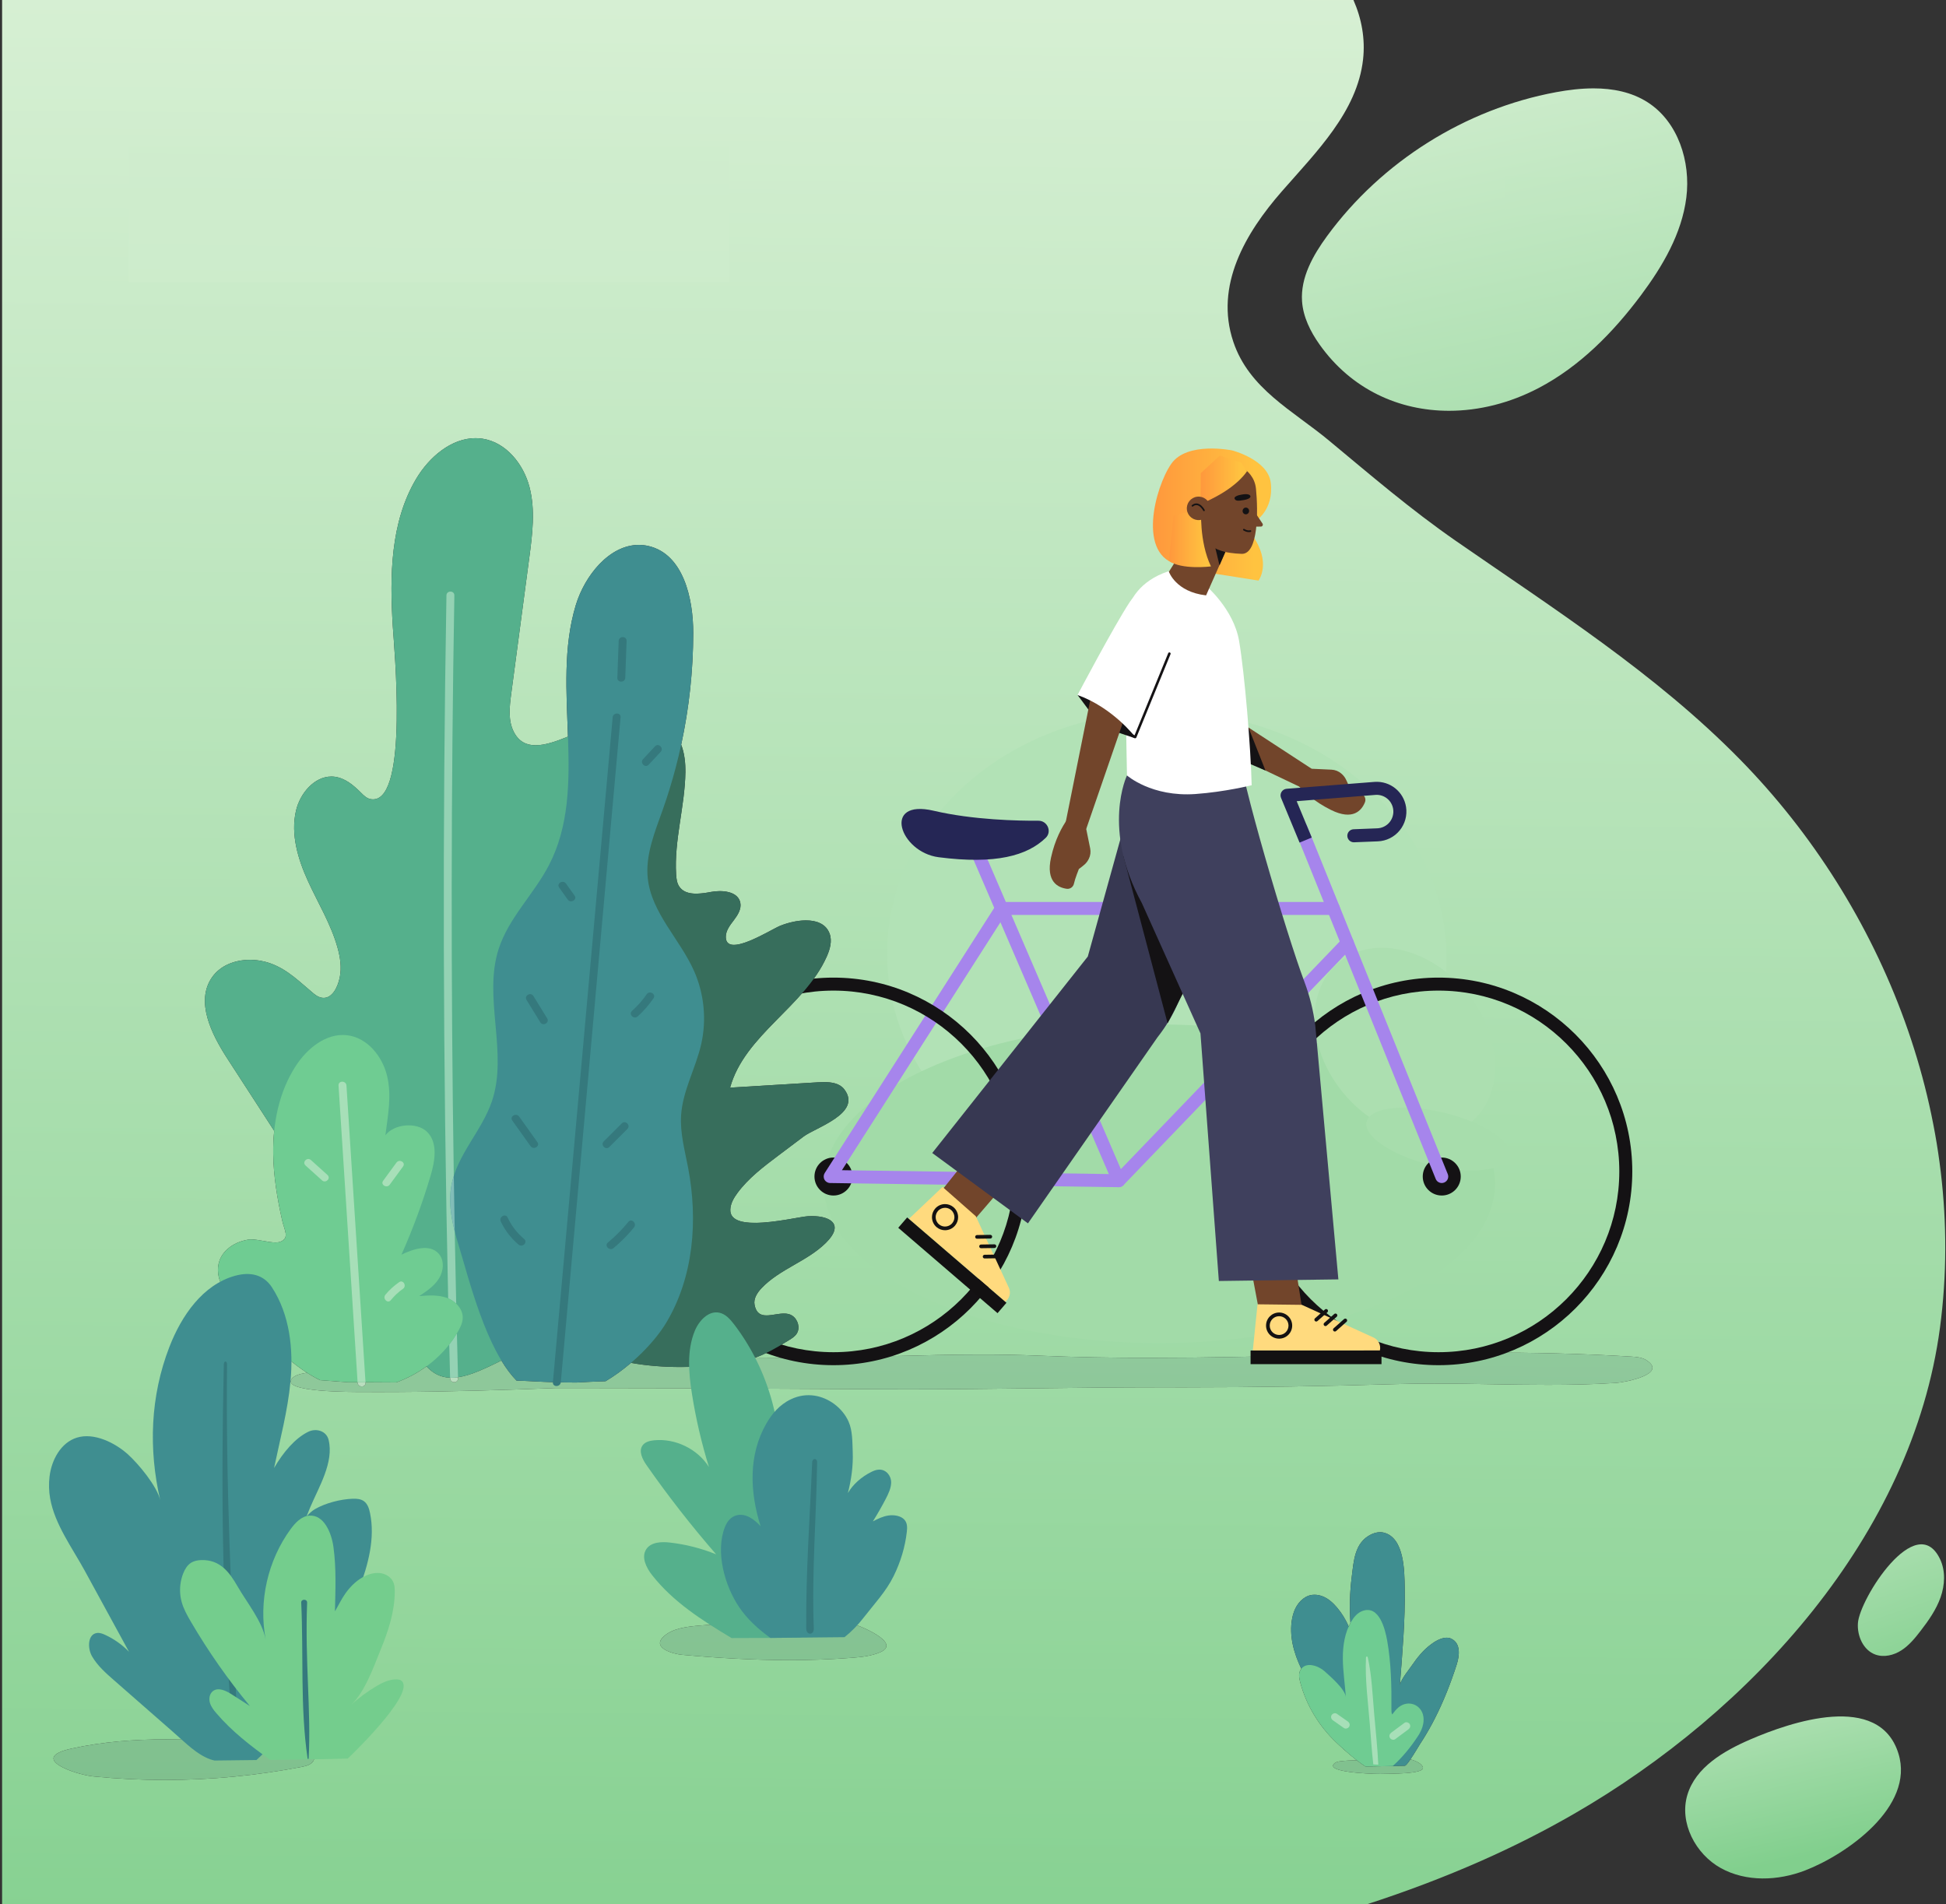 <svg width="794" height="777" viewBox="0 0 794 777" fill="none" xmlns="http://www.w3.org/2000/svg">
<rect x="0" y="0" width="794" height="777" fill="#333333" stroke="none"/>
<path d="M557.618 777H0.855V4.63128e-05H552.227C555.56 7.602 557.096 15.826 556.151 24.263C553.761 45.596 537.066 61.986 522.947 78.155C508.194 95.047 495.525 116.48 503.203 139.417C509.641 158.659 527.47 167.495 542.17 179.689C559.17 193.793 575.57 207.905 594.006 220.685C634.075 248.466 675.649 274.901 709.98 309.9C769.173 370.247 802.786 457.025 791.551 541.656C780.284 626.528 714.41 698.453 642.185 740.085C629.946 747.14 617.316 753.516 604.396 759.226C589.096 765.988 573.481 771.859 557.618 777ZM67.716 709.674C54.748 709.674 41.855 710.653 29.18 713.432C11.325 717.348 30.701 724.067 38.083 724.801C47.769 725.766 57.503 726.248 67.238 726.248C85.988 726.248 104.737 724.461 123.147 720.904C125.149 720.518 127.478 719.832 128.128 717.903C130.198 711.76 116.75 712.698 113.941 712.443C98.607 711.055 83.109 709.674 67.716 709.674ZM553.584 718.212C551.323 718.236 549.063 718.335 546.811 718.625C546.023 718.727 545.197 718.87 544.583 719.373C540.131 723.028 558.698 723.785 563.212 723.785C563.591 723.785 563.871 723.779 564.03 723.769C566.49 723.623 581.677 723.989 580.535 720.976C580.238 720.19 579.54 719.628 578.818 719.197C577.7 718.531 576.584 718.109 575.464 717.858C577.083 715.477 578.97 712.228 579.378 711.608C581.187 708.868 582.858 706.038 584.404 703.143C584.729 702.535 585.049 701.925 585.361 701.312C588.991 694.219 591.904 686.774 594.343 679.198C595.478 675.676 596.205 670.391 591.989 668.536C591.452 668.299 590.875 668.196 590.28 668.196C588.009 668.196 585.479 669.682 583.902 670.896C580.752 673.187 578.204 676.377 576.027 679.57C574.947 681.152 571.91 684.789 571.181 687.343C572.186 674.218 573.386 661.024 573.147 647.855C573.026 641.145 573.065 627.472 564.626 625.331C564.131 625.207 563.626 625.149 563.119 625.149C561.806 625.149 560.483 625.535 559.301 626.129C552.685 629.448 552.354 636.846 551.525 643.431C550.743 649.641 550.566 655.928 551.007 662.17C550.746 662.646 550.505 663.129 550.283 663.62C549.103 660.849 547.512 658.252 545.571 655.948C544.002 654.085 542.16 652.381 539.921 651.421C538.799 650.941 537.562 650.669 536.339 650.669C535.125 650.669 533.927 650.937 532.869 651.531C526.451 655.137 526.12 664.535 527.416 670.748C528.149 674.267 529.4 677.628 530.962 680.858C530.828 681.027 530.703 681.211 530.586 681.412C529.738 682.876 530.064 684.712 530.494 686.347C532.965 695.735 538.219 704.327 545.259 710.985C546.802 712.443 550.065 715.49 553.584 718.212ZM331.736 660.674C328.759 660.674 325.78 660.786 322.824 660.91C310.372 661.432 297.649 662.147 285.247 663.259C280.445 663.69 274.142 664.321 270.533 667.956C265.994 672.528 274.972 674.871 278.156 675.16C292.774 676.481 307.461 677.348 322.132 677.348C330.647 677.348 339.153 677.058 347.643 676.392C351.568 676.084 355.565 675.679 359.175 674.106C368.294 670.139 349.786 662.811 346.662 662.104C341.77 660.991 336.754 660.674 331.736 660.674ZM125.269 560.104C125.023 560.146 124.774 560.187 124.529 560.231C122.538 560.573 120.372 561.034 119.174 562.425C114.248 568.142 143.991 567.914 147.665 567.933C149.941 567.944 152.215 567.95 154.49 567.95C156.978 567.95 159.466 567.943 161.952 567.93C183.604 567.815 205.222 567.168 226.826 566.337C230.1 566.337 233.376 566.338 236.65 566.34C277.584 566.372 318.516 566.588 359.449 566.823C363.166 566.845 366.878 566.854 370.594 566.854C387.741 566.854 404.858 566.649 421.972 566.442C439.069 566.237 456.163 566.031 473.29 566.031C474.706 566.031 476.123 566.032 477.54 566.035C479.5 566.04 481.458 566.041 483.419 566.041C512.166 566.041 540.915 565.603 569.643 564.728C574.855 564.57 580.062 564.511 585.268 564.511C592.981 564.511 600.69 564.641 608.399 564.772C616.11 564.901 623.82 565.031 631.542 565.031C640.808 565.031 650.089 564.843 659.389 564.245C663.137 564.001 680.813 560.571 671.602 554.881C669.854 553.801 667.571 553.623 665.411 553.493C645.366 552.271 625.318 551.849 605.257 551.849C582.601 551.849 559.932 552.389 537.267 552.929C514.599 553.468 491.93 554.009 469.264 554.009C454.19 554.009 439.116 553.769 424.047 553.132C416.252 552.803 408.42 552.677 400.566 552.677C376.303 552.677 351.842 553.883 327.714 554.045C320.996 554.09 314.277 554.132 307.559 554.172C312.196 552.543 316.414 550.189 321.965 546.77C323.122 546.057 324.313 545.302 325.059 544.166C326.599 541.816 325.584 538.348 323.245 536.792C322.269 536.142 321.121 535.931 319.896 535.931C318.731 535.931 317.495 536.124 316.275 536.315C315.055 536.508 313.851 536.7 312.745 536.7C310.426 536.7 308.544 535.853 307.873 532.385C307.388 529.872 308.961 527.429 310.725 525.575C318.191 517.726 329.275 514.705 336.987 507.084C344.488 499.667 339.001 496.178 331.293 496.178C330.754 496.178 330.204 496.195 329.646 496.23C326.655 496.413 316.118 498.94 308.011 498.94C302.302 498.94 297.795 497.686 297.983 493.477C298.094 491.003 299.415 488.753 300.883 486.761C305.382 480.672 311.522 476.029 317.571 471.477C321.014 468.887 324.457 466.296 327.899 463.707C332.788 460.028 351.888 454.233 344.499 444.484C342.644 442.038 339.408 441.501 336.221 441.501C335.394 441.501 334.571 441.536 333.775 441.585C321.814 442.315 309.851 443.045 297.888 443.774C303.847 422.236 328.207 410.728 337.315 390.32C338.639 387.355 339.616 383.945 338.488 380.899C337.023 376.946 333.184 375.527 328.844 375.527C325.326 375.527 321.48 376.461 318.305 377.732C315.587 378.82 304.958 385.516 299.466 385.516C297.491 385.516 296.181 384.652 296.137 382.351C296.089 379.739 297.857 377.493 299.441 375.414C301.026 373.335 302.589 370.843 302.055 368.284C301.324 364.784 297.509 363.58 293.686 363.58C292.457 363.58 291.228 363.704 290.1 363.917C288.188 364.278 286.061 364.621 284.045 364.621C281.166 364.621 278.513 363.919 277.043 361.561C276.168 360.157 275.971 358.444 275.87 356.792C275.015 342.834 279.456 329.058 279.657 315.073C279.711 311.338 279.284 307.313 277.935 303.852C281.164 288.921 282.822 273.647 282.854 258.37C282.88 243.972 278.739 226.16 264.734 222.811C263.351 222.48 261.983 222.325 260.641 222.325C248.666 222.325 238.596 234.777 234.922 246.928C229.764 263.986 231.108 282.412 231.744 300.536C227.066 302.457 222.478 304.076 218.544 304.076C214.838 304.076 211.716 302.637 209.66 298.651C207.247 293.976 207.878 288.38 208.572 283.165C211.031 264.642 213.491 246.118 215.949 227.594C217.223 217.994 218.484 208.104 216.042 198.73C213.603 189.358 206.529 180.511 196.961 179.007C195.974 178.853 194.993 178.778 194.021 178.778C184.058 178.778 175.02 186.589 169.791 195.392C159.258 213.117 158.987 234.96 160.265 255.538C160.799 264.127 166.708 326.138 152.213 326.138C151.861 326.138 151.495 326.101 151.118 326.026C149.562 325.717 148.37 324.509 147.248 323.389C144.274 320.413 140.838 317.512 136.672 316.935C136.176 316.867 135.685 316.834 135.2 316.834C128.203 316.834 122.4 323.732 120.771 330.764C118.537 340.411 121.555 350.508 125.671 359.515C129.788 368.522 135.056 377.086 137.716 386.624C138.815 390.567 139.452 394.742 138.635 398.753C137.683 403.409 135.329 407.15 132.061 407.15C130.83 407.15 129.471 406.618 128.007 405.406C122.378 400.747 117.606 395.74 110.557 393.142C107.847 392.144 104.889 391.622 101.955 391.622C95.875 391.622 89.903 393.868 86.492 398.784C79.693 408.59 86.221 421.815 92.711 431.829C99.098 441.684 105.486 451.543 111.873 461.398C111.561 464.455 111.433 467.533 111.471 470.592C111.583 479.866 113.123 489.052 115.157 498.08C115.996 501.815 118.291 505.154 114.384 506.64C113.834 506.85 113.163 506.932 112.412 506.932C110.966 506.932 109.224 506.623 107.475 506.315C105.73 506.006 103.979 505.696 102.513 505.696C102.111 505.696 101.73 505.72 101.377 505.773C96.347 506.525 91.325 509.49 89.589 514.27C87.006 521.372 92.327 528.735 97.523 534.223C105.561 542.713 114.697 553.333 125.269 560.104ZM458.367 436.43L454.438 500.261H470.849L494.027 418.385C494.375 416.815 494.41 415.26 494.205 413.737L528.442 410.171L569.658 489.473L575.343 486.52L532.331 403.765L492.17 407.683C490.644 404.787 488.501 402.158 486.382 399.984C481.403 394.868 476.381 389.794 471.198 384.885C460.856 375.084 449.84 365.886 437.598 358.539C430.883 354.511 418.97 346.833 409.969 346.833C408.925 346.833 407.921 346.935 406.968 347.159C397.593 349.366 390.406 360.901 389.685 371.086C389.646 371.636 389.626 372.181 389.626 372.721C389.623 374.649 389.871 376.506 390.397 378.214C391.441 381.603 393.405 384.641 395.629 387.404C398.403 390.856 401.567 393.906 404.987 396.673H392.996C390.168 396.673 387.874 398.965 387.874 401.793V402.777C387.874 405.606 390.168 407.899 392.996 407.899H422.263C424.981 409.398 427.727 410.847 430.456 412.281C431.217 412.68 431.978 413.081 432.74 413.479L408.219 415.871L359.236 485.179L364.993 487.989L412.224 422.276L438.811 419.507C427.907 432.972 412.345 453.67 408.564 459.922C411.205 462.343 416.752 468.003 419.394 470.424C432.008 458.672 445.004 447.327 458.367 436.43ZM94.619 71.086V90.914H229.812V71.086H94.619Z" fill="url(#paint0_linear)"/>
<path d="M591.226 167.608C570.856 167.608 551.366 158.895 538.355 140.499C534.661 135.277 531.697 129.313 531.256 122.931C530.586 113.242 535.742 104.137 541.481 96.3C563.739 65.907 597.876 44.463 634.917 37.608C639.896 36.687 645.076 36.056 650.188 36.056C658.008 36.056 665.668 37.531 672.201 41.692C684.684 49.649 689.913 65.984 688.047 80.668C686.18 95.352 678.385 108.618 669.531 120.48C658.188 135.67 644.536 149.555 627.738 158.343C616.067 164.449 603.486 167.608 591.226 167.608ZM620.684 74.256V85.032H658.925V74.256H620.684Z" fill="url(#paint1_linear)"/>
<path d="M736.477 763.175C725.434 767.421 712.474 767.926 702.124 762.198C691.775 756.468 685.085 743.679 688.472 732.347C691.846 721.067 703.282 714.417 714.087 709.741C730.603 702.591 766.749 690.201 774.597 715.474C781.326 737.216 753.26 756.723 736.477 763.175Z" fill="url(#paint2_linear)"/>
<path d="M758.062 662.231C757.689 667.485 760.253 673.313 765.21 675.089C768.707 676.338 772.685 675.356 775.809 673.35C778.917 671.344 781.325 668.42 783.579 665.484C786.858 661.241 789.997 656.79 791.784 651.74C793.571 646.691 793.866 640.913 791.551 636.085C781.838 615.93 758.746 652.338 758.062 662.231Z" fill="url(#paint3_linear)"/>
<path d="M154.49 567.95C152.215 567.95 149.941 567.943 147.665 567.933C143.991 567.914 114.248 568.142 119.174 562.425C120.372 561.034 122.538 560.573 124.529 560.231C124.774 560.187 125.023 560.146 125.269 560.104C127.014 561.222 128.799 562.236 130.625 563.117C134.448 563.395 138.269 563.687 142.089 563.975C143.36 563.971 144.631 563.968 145.903 563.968C145.906 564.023 145.909 564.076 145.912 564.128C145.979 565.163 146.824 565.682 147.632 565.682C148.439 565.682 149.21 565.166 149.144 564.128C149.14 564.077 149.136 564.024 149.133 563.973C153.317 563.981 157.5 564.007 161.685 564.041C166.07 562.455 170.249 560.234 174.021 557.487C176.627 560.265 179.601 561.967 183.651 562.108C183.654 562.2 183.655 562.287 183.659 562.379C183.687 563.417 184.509 563.937 185.317 563.937C186.125 563.937 186.916 563.418 186.889 562.379C186.885 562.222 186.88 562.074 186.877 561.919C189.317 561.569 192.106 560.753 195.348 559.398C198.465 558.094 201.54 556.654 204.568 555.092C206.465 558.225 208.524 561.019 210.76 563.294C215.76 563.449 220.762 563.813 225.802 563.947C228.922 564.031 232.038 564.054 235.147 564.088C239.122 563.844 243.102 563.673 247.084 563.552C250.735 561.386 254.24 558.817 257.458 556.065C264.167 557.266 270.975 557.757 277.794 557.757C282.902 557.757 288.016 557.48 293.094 557.02C299.048 556.481 303.467 555.609 307.559 554.172C314.277 554.132 320.996 554.09 327.714 554.045C351.842 553.883 376.303 552.677 400.566 552.677C408.42 552.677 416.252 552.803 424.047 553.132C439.116 553.769 454.19 554.009 469.264 554.009C491.93 554.009 514.598 553.468 537.267 552.929C559.932 552.389 582.601 551.849 605.257 551.849C625.318 551.849 645.366 552.271 665.411 553.493C667.571 553.623 669.854 553.801 671.602 554.881C680.813 560.571 663.137 564.001 659.389 564.245C650.089 564.843 640.808 565.031 631.542 565.031C623.82 565.031 616.11 564.901 608.399 564.772C600.69 564.641 592.981 564.511 585.268 564.511C580.062 564.511 574.855 564.57 569.643 564.728C540.915 565.603 512.166 566.041 483.419 566.041C481.458 566.041 479.5 566.04 477.54 566.035C476.123 566.032 474.706 566.031 473.29 566.031C456.163 566.031 439.069 566.237 421.972 566.442C404.858 566.649 387.741 566.854 370.594 566.854C366.878 566.854 363.166 566.845 359.449 566.823C318.516 566.588 277.584 566.372 236.65 566.34C233.376 566.338 230.1 566.337 226.826 566.337C205.222 567.168 183.604 567.815 161.952 567.93C159.466 567.943 156.978 567.95 154.49 567.95Z" fill="url(#paint4_linear)"/>
<ellipse cx="476.083" cy="389.914" rx="99.524" ry="114.139" transform="rotate(91.725 476.083 389.914)" fill="#B2E2B6"/>
<ellipse cx="473" cy="483" rx="137" ry="65" fill="#A2DBA8"/>
<ellipse cx="573.197" cy="425.307" rx="32.49" ry="42.312" transform="rotate(-39.737 573.197 425.307)" fill="#ACDFB0"/>
<ellipse cx="586.743" cy="464.732" rx="30" ry="11" transform="rotate(13.57 586.743 464.732)" fill="#A7DDAC"/>
<path d="M535.223 313.691L497.636 289.154C495.588 288.006 487.142 289.933 485.518 291.629C483.132 294.123 483.707 298.831 483.707 298.831L530.976 321.349L535.223 313.691Z" fill="#72452B"/>
<path d="M535.433 313.67L543.277 314.033C544.742 314.1 546.145 314.647 547.26 315.602C548.933 317.039 549.319 318.278 550.306 320.56C550.306 320.56 553.722 323.044 555.586 323.954C556.847 324.569 557.442 326.036 556.916 327.339C555.618 330.566 552.117 334.988 542.99 330.431C529.686 323.787 525.573 314.481 525.573 314.481L535.433 313.67Z" fill="#72452B"/>
<path d="M509.396 296.83L516.327 314.37L505.573 309.803L509.396 296.83Z" fill="#141214"/>
<path d="M596.009 480.032C596.009 484.313 592.538 487.784 588.258 487.784C583.977 487.784 580.506 484.313 580.506 480.032C580.506 475.753 583.977 472.282 588.258 472.282C592.538 472.282 596.009 475.753 596.009 480.032Z" fill="#141214"/>
<path d="M347.818 480.032C347.818 484.313 344.347 487.784 340.066 487.784C335.786 487.784 332.315 484.313 332.315 480.032C332.315 475.753 335.786 472.282 340.066 472.282C344.347 472.282 347.818 475.753 347.818 480.032Z" fill="#141214"/>
<path d="M586.932 404.173C627.608 404.173 660.702 437.266 660.702 477.94C660.702 518.617 627.608 551.71 586.932 551.71C546.258 551.71 513.165 518.617 513.165 477.94C513.165 437.266 546.258 404.173 586.932 404.173ZM586.932 557.009C630.53 557.009 666 521.54 666 477.94C666 434.343 630.53 398.874 586.932 398.874C543.336 398.874 507.866 434.343 507.866 477.94C507.866 521.54 543.336 557.009 586.932 557.009Z" fill="#141214"/>
<path d="M588.258 482.685C588.589 482.685 588.925 482.622 589.25 482.489C590.606 481.941 591.262 480.398 590.714 479.041L533.337 337.063C532.787 335.706 531.243 335.053 529.888 335.6C528.529 336.147 527.874 337.693 528.424 339.05L585.801 481.027C586.218 482.058 587.209 482.685 588.258 482.685Z" fill="#A685EC"/>
<path d="M456.473 484.382C457.188 484.382 457.879 484.093 458.383 483.57L551.651 386.563C552.665 385.507 552.631 383.829 551.577 382.816C550.523 381.802 548.843 381.834 547.83 382.889L457.329 477.022L401.454 347.231C400.874 345.887 399.315 345.266 397.972 345.846C396.628 346.424 396.007 347.982 396.584 349.327L454.04 482.781C454.391 483.595 455.126 484.182 455.999 484.34C456.156 484.369 456.316 484.382 456.473 484.382Z" fill="#A685EC"/>
<path d="M456.473 484.382C457.919 484.382 459.102 483.222 459.123 481.772C459.143 480.308 457.975 479.105 456.511 479.084L343.523 477.453L410.104 373.311H544.055C545.519 373.311 546.705 372.124 546.705 370.66C546.705 369.197 545.519 368.012 544.055 368.012H408.656C407.752 368.012 406.911 368.472 406.422 369.233L336.496 478.607C335.98 479.417 335.939 480.442 336.396 481.289C336.851 482.136 337.728 482.669 338.69 482.683L456.435 484.382H456.473Z" fill="#A685EC"/>
<path d="M340.066 404.173C380.744 404.173 413.836 437.266 413.836 477.94C413.836 518.617 380.744 551.71 340.066 551.71C299.392 551.71 266.299 518.617 266.299 477.94C266.299 437.266 299.392 404.173 340.066 404.173ZM340.066 557.009C383.665 557.009 419.134 521.54 419.134 477.94C419.134 434.343 383.665 398.874 340.066 398.874C296.47 398.874 261 434.343 261 477.94C261 521.54 296.47 557.009 340.066 557.009Z" fill="#141214"/>
<path d="M426.683 341.841C429.305 339.304 427.35 334.842 423.702 334.866C415.582 334.919 397.051 334.565 380.982 330.798C359.696 325.809 367.126 347.705 382.977 349.755C406.268 352.767 419.154 349.124 426.683 341.841Z" fill="#252655"/>
<path d="M522.872 323.111C523.32 322.377 524.093 321.901 524.949 321.831L560.937 319.01C567.213 318.622 572.703 323.015 573.687 329.242C574.229 332.665 573.276 336.167 571.075 338.847C568.877 341.527 565.629 343.141 562.164 343.279L552.495 343.659L552.388 343.662C550.967 343.66 549.789 342.538 549.732 341.105C549.674 339.637 550.818 338.401 552.285 338.343L561.955 337.963C563.902 337.886 565.727 336.977 566.966 335.472C568.201 333.965 568.735 331.997 568.431 330.071C567.878 326.572 564.78 324.095 561.258 324.321L529.064 326.891L535.218 341.729L530.251 343.79L522.685 325.541C522.355 324.748 522.425 323.844 522.872 323.111Z" fill="#252655"/>
<path d="M417.516 474.471L395.981 499.505L382.925 487.366L403.837 461.209L417.516 474.471Z" fill="#72452B"/>
<path d="M398.145 496.24L411.697 525.566C412.528 527.554 411.887 529.851 410.149 531.122L370.831 497.322L384.576 484.29L398.145 496.24Z" fill="#FFDA7E"/>
<path d="M366.502 500.955L407.012 535.783L410.648 531.554L370.137 496.725L366.502 500.955Z" fill="#131112"/>
<path d="M382.071 493.686L382.65 494.167C382.055 494.884 381.766 495.747 381.766 496.612C381.768 497.712 382.235 498.799 383.146 499.558C383.863 500.153 384.726 500.442 385.59 500.442C386.691 500.442 387.777 499.973 388.535 499.062C389.132 498.345 389.419 497.482 389.421 496.618C389.419 495.517 388.952 494.431 388.041 493.673C387.322 493.077 386.46 492.789 385.596 492.789C384.494 492.789 383.409 493.256 382.65 494.167L382.071 493.686L381.492 493.203C382.545 491.937 384.067 491.28 385.596 491.28C386.795 491.28 388.01 491.688 389.004 492.515C390.271 493.567 390.929 495.091 390.928 496.618C390.928 497.818 390.522 499.032 389.694 500.026C388.641 501.293 387.117 501.95 385.59 501.949C384.389 501.95 383.176 501.543 382.182 500.716C380.915 499.662 380.258 498.139 380.259 496.612C380.258 495.411 380.665 494.199 381.492 493.204L382.071 493.686Z" fill="#131112"/>
<path d="M404.074 505.334L398.652 505.417C398.236 505.422 397.894 505.091 397.886 504.674C397.881 504.258 398.214 503.915 398.629 503.91L404.051 503.827C404.467 503.821 404.81 504.153 404.815 504.57C404.822 504.985 404.49 505.328 404.074 505.334Z" fill="#131112"/>
<path d="M405.755 509.203L400.3 509.285C399.885 509.29 399.542 508.959 399.536 508.542C399.529 508.126 399.862 507.783 400.277 507.778L405.734 507.696C406.149 507.691 406.492 508.023 406.498 508.439C406.503 508.855 406.172 509.197 405.755 509.203Z" fill="#131112"/>
<path d="M407.45 513.378L401.754 513.464C401.337 513.47 400.996 513.137 400.989 512.721C400.983 512.305 401.316 511.963 401.731 511.957L407.428 511.871C407.843 511.865 408.186 512.197 408.193 512.614C408.199 513.03 407.866 513.372 407.45 513.378Z" fill="#131112"/>
<path d="M460.961 328.614L443.84 390.271L380.369 470.436L419.423 499.143L472.258 423.252C475.914 418.623 478.915 413.51 481.171 408.058L496.032 372.131L460.961 328.614Z" fill="#373852"/>
<path d="M458.352 349.207L476.399 417.51L495.899 379.463L458.352 349.207Z" fill="#141214"/>
<path d="M526.186 501.27L531.66 536.271L513.846 535.577L507.166 500.133L526.186 501.27Z" fill="#72452B"/>
<path d="M531.173 532.385L560.568 545.787C562.494 546.754 563.506 548.913 563.015 551.012H511.167L513.094 532.168L531.173 532.385Z" fill="#FFDA7E"/>
<path d="M510.251 556.588H563.675V551.012H510.251V556.588Z" fill="#131112"/>
<path d="M517.32 540.926L518.073 540.915C518.106 543.006 519.814 544.678 521.899 544.678H521.965H521.962C524.053 544.644 525.727 542.936 525.727 540.852L525.726 540.793V540.789C525.693 538.698 523.985 537.024 521.902 537.024L521.842 537.025H521.836C519.747 537.058 518.073 538.765 518.073 540.849V540.916V540.915L517.32 540.926L516.566 540.936V540.849C516.566 537.942 518.898 535.566 521.813 535.519H521.809L521.902 535.517C524.809 535.519 527.184 537.85 527.232 540.765V540.761L527.234 540.852C527.232 543.759 524.903 546.137 521.986 546.185H521.983H521.899C518.993 546.185 516.613 543.854 516.566 540.939V540.936L517.32 540.926Z" fill="#131112"/>
<path d="M541.597 535.416L537.539 539.012C537.228 539.288 536.752 539.259 536.477 538.948C536.2 538.637 536.228 538.16 536.54 537.884L540.597 534.287C540.909 534.012 541.386 534.04 541.662 534.352C541.937 534.663 541.909 535.14 541.597 535.416Z" fill="#131112"/>
<path d="M545.394 537.253L541.312 540.87C541 541.148 540.523 541.118 540.247 540.806C539.972 540.495 540 540.019 540.312 539.744L544.395 536.124C544.707 535.848 545.182 535.877 545.458 536.188C545.734 536.5 545.705 536.977 545.394 537.253Z" fill="#131112"/>
<path d="M549.402 539.312L545.138 543.093C544.827 543.369 544.35 543.34 544.074 543.029C543.798 542.717 543.827 542.242 544.138 541.965L548.402 538.185C548.713 537.91 549.19 537.938 549.466 538.25C549.742 538.561 549.713 539.037 549.402 539.312Z" fill="#131112"/>
<path d="M459.827 316.385L505.582 305.87C505.582 315.702 524.881 381.128 532.194 400.512C534.378 406.304 535.877 412.323 536.659 418.463L546.078 522.002L497.313 522.661L489.81 421.63L465.909 368.5C449.345 338.11 459.827 316.385 459.827 316.385Z" fill="#3F405D"/>
<path d="M491.807 238.734C491.807 238.734 503.342 248.354 505.582 261.563C507.822 274.771 510.34 304.779 510.701 320.379C510.701 320.379 499.883 323.098 487.781 323.967C469.85 325.251 459.827 316.385 459.827 316.385L458.856 264.169C458.856 264.169 453.655 240.831 476.62 233.127L491.807 238.734Z" fill="white"/>
<path d="M439.661 283.559L448.175 295.015L449.319 285.846L439.661 283.559Z" fill="#141214"/>
<path d="M454.155 298.171L463.014 301.185L463.631 299.452L451.314 287.993L454.155 298.171Z" fill="#141214"/>
<path d="M443.177 338.267L457.806 295.833C458.417 293.565 454.49 285.845 452.45 284.684C449.448 282.977 445.023 284.684 445.023 284.684L434.716 336.019L443.177 338.267Z" fill="#72452B"/>
<path d="M443.248 338.467L444.81 346.161C445.102 347.6 444.914 349.094 444.258 350.406C443.274 352.38 442.167 353.057 440.195 354.571C440.195 354.571 438.618 358.491 438.191 360.519C437.901 361.892 436.623 362.827 435.233 362.636C431.786 362.163 426.643 359.846 428.837 349.884C432.035 335.362 440.058 329.102 440.058 329.102L443.248 338.467Z" fill="#72452B"/>
<path d="M439.66 283.559C454.182 288.807 463.182 300.712 463.182 300.712C463.182 300.712 474.769 271.35 481.633 256.497C483.649 252.139 482.76 246.99 479.434 243.526C474.067 237.937 465.179 239.216 460.921 245.692C454.426 255.57 439.66 283.559 439.66 283.559Z" fill="white"/>
<path d="M458.26 297.6L462.921 300.002L476.651 266.498C476.758 266.237 477.057 266.112 477.318 266.219C477.58 266.327 477.705 266.625 477.598 266.887L463.656 300.906C463.602 301.039 463.495 301.142 463.359 301.192C463.224 301.242 463.076 301.233 462.948 301.166L457.792 298.508C457.54 298.38 457.442 298.071 457.572 297.82C457.7 297.568 458.009 297.47 458.26 297.6Z" fill="#141214"/>
<path d="M502.778 183.781C502.778 183.781 484.363 179.954 477.898 189.241C471.294 198.728 463.645 227.139 481.191 230.48L490.689 230.576L496.064 234.129L513.491 236.882C513.491 236.882 519.017 229.652 510.87 218.245L512.118 212.694C512.118 212.694 519.874 208.23 518.483 196.904C517.33 187.52 502.778 183.781 502.778 183.781Z" fill="url(#paint5_linear)"/>
<path d="M490.303 212.023L500.747 223.42L492.1 242.918C479.687 241.504 476.936 233.267 476.936 233.267L490.303 212.023Z" fill="#72452B"/>
<path d="M500.878 188.186C500.878 188.186 511.529 190.205 512.458 199.404C513.389 208.602 513.426 226.195 506.617 225.978C499.809 225.759 494.757 223.894 494.757 223.894L486.252 212.592L500.878 188.186Z" fill="#72452B"/>
<path d="M511.068 207.547L515.123 213.617C515.475 214.143 515.099 214.85 514.468 214.853L510.447 214.873L511.068 207.547Z" fill="#72452B"/>
<path d="M506.792 201.774C506.792 201.774 509.91 201.118 510.217 202.523C510.217 202.523 510.4 203.479 507.667 203.993C504.935 204.506 504.172 204.37 503.745 203.503C503.317 202.636 505.305 201.958 506.792 201.774Z" fill="#141214"/>
<path d="M507.009 208.291C506.903 209.044 507.409 209.736 508.137 209.839C508.866 209.944 509.541 209.416 509.647 208.665C509.751 207.912 509.246 207.218 508.519 207.115C507.79 207.011 507.113 207.538 507.009 208.291Z" fill="#141214"/>
<path d="M510.296 217.002C510.268 217.011 509.998 217.097 509.56 217.097C509.019 217.098 508.219 216.962 507.333 216.392C507.175 216.291 507.129 216.081 507.23 215.922C507.332 215.765 507.542 215.72 507.7 215.821C508.472 216.314 509.129 216.417 509.56 216.417C509.734 216.417 509.871 216.4 509.961 216.384L510.06 216.362L510.081 216.357C510.258 216.297 510.451 216.394 510.511 216.572C510.57 216.751 510.473 216.942 510.296 217.002Z" fill="#141214"/>
<path d="M499.953 225.236C499.953 225.236 496.846 224.412 495.899 223.705L497.578 230.666L499.953 225.236Z" fill="#141214"/>
<path d="M508.834 192.202C508.834 192.202 505.476 198.013 494.587 203.45L489.87 205.787L489.942 193.065L497.713 185.876L506.439 188.797L508.834 192.202Z" fill="url(#paint6_linear)"/>
<path d="M490.116 207.752C490.116 207.752 489.211 220.923 494.094 231.101C494.094 231.101 482.002 232.618 476.936 228.813L478.847 210.215L490.116 207.752Z" fill="url(#paint7_linear)"/>
<path d="M484.279 208.01C484.606 210.635 487.001 212.499 489.628 212.17C492.254 211.842 494.117 209.447 493.788 206.821C493.461 204.195 491.066 202.331 488.439 202.659C485.813 202.988 483.949 205.383 484.279 208.01Z" fill="#72452B"/>
<path d="M490.932 208.372L490.88 208.278C490.757 208.058 490.41 207.488 489.918 206.99C489.423 206.487 488.798 206.081 488.129 206.084C487.719 206.086 487.268 206.225 486.751 206.63C486.604 206.745 486.39 206.72 486.274 206.573C486.157 206.425 486.183 206.211 486.331 206.096C486.94 205.614 487.555 205.403 488.129 205.404C489.215 205.411 490.056 206.11 490.63 206.757C491.206 207.411 491.53 208.049 491.537 208.064C491.623 208.231 491.556 208.437 491.389 208.521C491.222 208.606 491.016 208.539 490.932 208.372Z" fill="#141214"/>
<path d="M221.418 461.484C222.79 459.874 222.608 457.49 222.26 455.403C220.964 447.619 218.429 440.045 214.779 433.05C211.948 427.627 208.322 421.791 209.778 415.849C211.89 407.238 223.62 404.61 231.823 407.972C233.506 408.663 235.227 409.543 237.035 409.359C240.206 409.038 242.086 405.729 243.256 402.767C249.836 386.124 249.265 368.014 248.634 350.453C248.123 336.237 244.173 313.672 253.657 301.591C258 296.06 266.338 293.224 272.361 296.851C278.238 300.39 279.755 308.214 279.657 315.073C279.456 329.058 275.015 342.834 275.87 356.792C275.971 358.444 276.168 360.157 277.043 361.561C279.542 365.571 285.458 364.792 290.1 363.917C294.74 363.044 301.09 363.661 302.055 368.284C302.589 370.843 301.026 373.334 299.441 375.414C297.857 377.493 296.089 379.738 296.137 382.351C296.299 391.053 314.609 379.212 318.305 377.732C325.394 374.893 335.834 373.74 338.488 380.899C339.616 383.945 338.639 387.355 337.315 390.32C328.207 410.728 303.847 422.236 297.888 443.774C309.851 443.045 321.814 442.315 333.775 441.585C337.635 441.35 342.163 441.403 344.499 444.484C351.888 454.233 332.788 460.027 327.899 463.707C324.457 466.296 321.014 468.887 317.571 471.477C311.522 476.029 305.382 480.672 300.883 486.761C299.415 488.753 298.094 491.003 297.983 493.477C297.529 503.659 324.549 496.542 329.646 496.229C338.168 495.709 345.014 499.148 336.987 507.084C329.275 514.705 318.191 517.726 310.725 525.575C308.961 527.429 307.388 529.872 307.873 532.385C308.864 537.508 312.498 536.912 316.275 536.315C318.777 535.92 321.341 535.525 323.245 536.792C325.584 538.348 326.599 541.816 325.059 544.166C324.313 545.302 323.122 546.057 321.965 546.77C311.514 553.205 305.794 555.87 293.094 557.02C279.231 558.276 265.111 558.161 251.529 554.806C235.38 550.817 220.383 542.264 208.725 530.396C206.81 528.447 204.922 526.301 204.218 523.659C203.514 521.016 204.372 517.766 206.816 516.543C209.599 515.151 213.356 516.745 215.873 514.918C216.305 514.602 201.68 496.862 200.406 495.25C197.219 491.218 194.01 486.877 193.275 481.788C191.78 471.429 202.487 461.889 212.913 462.795C215.898 463.055 219.474 463.762 221.418 461.484Z" fill="#376E5C"/>
<path d="M92.711 431.829C86.221 421.815 79.693 408.59 86.492 398.784C91.548 391.496 102.232 390.076 110.557 393.142C117.606 395.74 122.378 400.747 128.007 405.406C133.356 409.836 137.326 405.162 138.635 398.753C139.452 394.742 138.815 390.567 137.716 386.624C135.056 377.086 129.788 368.522 125.671 359.515C121.555 350.508 118.537 340.411 120.771 330.764C122.513 323.244 129.026 315.877 136.672 316.935C140.838 317.512 144.274 320.413 147.248 323.389C148.37 324.509 149.562 325.717 151.118 326.026C166.997 329.19 160.812 264.335 160.265 255.538C158.987 234.96 159.258 213.117 169.791 195.392C175.53 185.731 185.858 177.263 196.961 179.007C206.529 180.511 213.603 189.358 216.042 198.73C218.484 208.104 217.223 217.994 215.949 227.594C213.491 246.118 211.031 264.641 208.572 283.165C207.878 288.38 207.247 293.976 209.66 298.651C214.392 307.824 224.768 303.512 234.931 299.199C247.018 294.071 258.804 288.943 260.439 306.492C260.922 311.7 259.373 316.873 257.556 321.777C253.231 333.465 247.318 344.498 242.655 356.056C238.485 366.396 232.807 381.407 235.596 392.759C237.819 401.811 248.611 403.972 256.6 403.508C264.63 403.044 273.853 401.883 279.634 407.474C285.199 412.856 284.178 421.215 281.789 427.83C278.866 435.923 273.098 440.003 266.826 445.715C252.156 459.075 237.861 472.846 223.966 487.011C220.512 490.529 216.91 494.411 216.182 499.289C214.802 508.551 221.035 508.357 227.23 508.163C229.976 508.076 232.714 507.99 234.779 508.728C240.793 510.877 245.784 517.33 243.99 523.459C243.084 526.553 240.695 528.958 238.328 531.146C225.822 542.71 211.108 552.807 195.348 559.398C174.692 568.032 172.406 554.809 161.57 538.088C138.616 502.669 115.665 467.247 92.711 431.829Z" fill="#55B08C"/>
<path d="M286.128 425.922C288.348 416.048 287.309 405.467 283.206 396.212C277.446 383.216 265.803 372.503 264.302 358.366C263.287 348.82 267.163 339.533 270.37 330.486C278.564 307.383 282.804 282.884 282.854 258.37C282.88 243.972 278.739 226.16 264.734 222.811C251.004 219.527 239.007 233.415 234.922 246.927C224.53 281.294 240.53 321.207 223.952 353.053C217.792 364.887 207.503 374.556 203.433 387.261C197.062 407.157 207.419 429.625 200.686 449.398C196.569 461.485 186.433 471.19 184.157 483.752C182.673 491.953 184.759 500.352 187.202 508.32C191.312 521.723 198.29 550.612 210.76 563.294C215.76 563.449 220.762 563.813 225.802 563.947C228.922 564.031 232.038 564.054 235.147 564.088C239.122 563.844 243.102 563.673 247.084 563.552C257.77 557.213 267.197 547.428 271.859 539.639C283.028 520.982 284.836 497.827 280.763 476.467C279.408 469.358 277.43 462.236 277.903 455.014C278.563 444.929 283.91 435.782 286.128 425.922Z" fill="#3F8E90"/>
<path d="M185.317 563.937C184.509 563.937 183.687 563.417 183.659 562.379C183.655 562.287 183.654 562.2 183.651 562.108C183.834 562.116 184.019 562.119 184.206 562.119C185.048 562.119 185.937 562.054 186.877 561.919C186.88 562.074 186.885 562.222 186.889 562.379C186.916 563.418 186.125 563.937 185.317 563.937Z" fill="url(#paint8_linear)"/>
<path d="M184.206 562.119C184.019 562.119 183.834 562.116 183.651 562.108C183.531 557.6 183.415 553.087 183.303 548.577C184.44 547.129 185.485 545.612 186.422 544.035C186.566 549.993 186.718 555.961 186.877 561.919C185.937 562.054 185.048 562.119 184.206 562.119ZM186.139 531.912C185.192 531.008 184.061 530.27 182.861 529.755C180.739 434.161 180.504 338.54 182.157 242.935C182.175 241.896 182.992 241.375 183.799 241.375C184.607 241.375 185.405 241.896 185.388 242.935C184.022 321.877 183.945 400.828 185.154 479.771C184.74 481.069 184.403 482.394 184.157 483.752C183.032 489.968 183.959 496.299 185.536 502.469C185.718 512.282 185.918 522.099 186.139 531.912Z" fill="#94D2B4"/>
<path d="M185.536 502.469C183.958 496.299 183.032 489.968 184.157 483.752C184.403 482.394 184.74 481.069 185.154 479.771C185.269 487.334 185.397 494.905 185.536 502.469Z" fill="#81BDB8"/>
<path d="M182.271 529.524C178.718 528.248 174.821 528.52 171.057 528.812C174.083 526.808 177.2 524.707 179.116 521.625C181.031 518.543 181.394 514.181 178.967 511.484C175.321 507.431 168.703 509.532 163.798 511.912C168.464 501.431 172.445 490.644 175.705 479.644C177.497 473.608 178.739 466.174 174.226 461.782C170.028 457.696 160.742 458.528 157.242 463.221C158.265 455.097 159.909 447.027 157.915 438.885C155.951 430.864 149.749 423.274 141.539 422.373C133.054 421.44 125.357 427.732 120.701 434.888C113.896 445.341 111.32 458.119 111.471 470.592C111.583 479.866 113.123 489.052 115.157 498.08C115.996 501.815 118.291 505.154 114.384 506.64C112.77 507.254 110.13 506.784 107.475 506.315C105.252 505.92 103.018 505.527 101.377 505.773C96.347 506.525 91.325 509.49 89.589 514.27C87.006 521.372 92.327 528.735 97.523 534.223C106.888 544.116 117.744 556.898 130.625 563.117C134.448 563.395 138.269 563.687 142.089 563.975C148.621 563.954 155.152 563.989 161.685 564.041C172.272 560.212 181.645 552.686 187.034 542.969C187.92 541.376 188.726 539.668 188.799 537.847C188.951 534.077 185.823 530.8 182.271 529.524Z" fill="#6FCC92"/>
<path d="M249.977 292.68C241.848 383.108 233.718 473.538 225.59 563.965C225.404 566.034 228.635 566.004 228.819 563.947C236.95 473.519 245.079 383.091 253.206 292.662C253.394 290.593 250.162 290.624 249.977 292.68Z" fill="#35797D"/>
<path d="M147.632 565.682C146.824 565.682 145.979 565.163 145.912 564.128C145.909 564.076 145.906 564.023 145.903 563.968C145.934 563.968 145.965 563.968 145.994 563.968C147.04 563.968 148.087 563.97 149.133 563.973C149.136 564.024 149.14 564.077 149.144 564.128C149.21 565.166 148.439 565.682 147.632 565.682Z" fill="url(#paint9_linear)"/>
<path d="M149.133 563.973C148.088 563.97 147.04 563.968 145.994 563.968C145.965 563.968 145.934 563.968 145.903 563.968C143.312 523.613 140.72 483.252 138.129 442.895C138.063 441.857 138.835 441.341 139.64 441.341C140.45 441.341 141.293 441.861 141.36 442.895C143.951 483.254 146.541 523.613 149.133 563.973Z" fill="#A7DFB8"/>
<path d="M132.462 482.037C132.112 482.037 131.75 481.913 131.422 481.619C129.161 479.582 126.9 477.547 124.639 475.512C123.468 474.458 124.563 472.882 125.811 472.882C126.161 472.882 126.523 473.007 126.851 473.3C129.113 475.336 131.374 477.37 133.635 479.406C134.807 480.461 133.71 482.037 132.462 482.037Z" fill="#A7DFB8"/>
<path d="M157.702 484.038C156.569 484.038 155.477 482.926 156.313 481.782C158.131 479.302 159.949 476.82 161.767 474.338C162.117 473.861 162.602 473.662 163.079 473.662C164.212 473.662 165.304 474.775 164.467 475.917C162.65 478.399 160.832 480.879 159.014 483.362C158.664 483.839 158.179 484.038 157.702 484.038Z" fill="#A7DFB8"/>
<path d="M158.428 531.019C157.31 531.019 156.269 529.452 157.236 528.279C158.864 526.298 160.756 524.598 162.858 523.131C163.14 522.935 163.418 522.85 163.677 522.85C164.952 522.85 165.797 524.882 164.436 525.832C162.557 527.145 160.902 528.721 159.446 530.491C159.14 530.864 158.779 531.019 158.428 531.019Z" fill="#A7DFB8"/>
<path d="M213.875 505.535C210.98 503.097 208.732 500.183 207.112 496.763C206.223 494.884 203.436 496.522 204.322 498.393C206.047 502.032 208.51 505.226 211.59 507.818C213.172 509.149 215.467 506.874 213.875 505.535Z" fill="#35797D"/>
<path d="M223.248 415.484C221.379 412.45 219.508 409.417 217.637 406.383C216.549 404.617 213.753 406.237 214.847 408.014C216.718 411.047 218.589 414.08 220.46 417.115C221.548 418.882 224.344 417.261 223.248 415.484Z" fill="#35797D"/>
<path d="M263.853 405.673C262.142 408.175 260.14 410.418 257.882 412.435C256.33 413.826 258.622 416.104 260.168 414.721C262.63 412.519 264.779 410.029 266.642 407.305C267.817 405.583 265.02 403.965 263.853 405.673Z" fill="#35797D"/>
<path d="M256.397 498.514C253.887 501.603 251.098 504.421 248.031 506.961C246.431 508.29 248.728 510.564 250.316 509.246C253.382 506.705 256.171 503.888 258.681 500.798C259.98 499.198 257.708 496.899 256.397 498.514Z" fill="#35797D"/>
<path d="M234.439 365.408C233.272 363.773 232.103 362.138 230.936 360.503C229.739 358.826 226.936 360.438 228.146 362.135C229.314 363.768 230.482 365.403 231.649 367.038C232.849 368.716 235.652 367.103 234.439 365.408Z" fill="#35797D"/>
<path d="M267.279 304.484C265.644 306.236 264.011 307.986 262.376 309.737C260.959 311.255 263.239 313.546 264.661 312.021C266.294 310.27 267.929 308.519 269.564 306.767C270.981 305.249 268.701 302.96 267.279 304.484Z" fill="#35797D"/>
<path d="M252.431 261.492C252.249 266.513 252.069 271.535 251.889 276.558C251.812 278.637 255.043 278.634 255.118 276.558C255.3 271.535 255.48 266.513 255.662 261.492C255.736 259.412 252.505 259.415 252.431 261.492Z" fill="#35797D"/>
<path d="M219.268 466.014C216.784 462.534 214.3 459.053 211.819 455.572C210.62 453.895 207.817 455.507 209.029 457.204C211.511 460.683 213.994 464.163 216.479 467.645C217.676 469.322 220.478 467.712 219.268 466.014Z" fill="#35797D"/>
<path d="M253.71 458.343C251.256 460.794 248.802 463.243 246.345 465.692C244.872 467.162 247.157 469.446 248.63 467.976L255.993 460.627C257.467 459.157 255.183 456.871 253.71 458.343Z" fill="#35797D"/>
<path d="M322.132 677.348C307.461 677.348 292.774 676.481 278.156 675.16C274.972 674.871 265.994 672.528 270.533 667.956C274.142 664.321 280.445 663.69 285.247 663.259C297.649 662.147 310.372 661.432 322.824 660.91C325.78 660.786 328.759 660.674 331.736 660.674C336.754 660.674 341.77 660.991 346.662 662.104C349.786 662.811 368.294 670.139 359.175 674.106C355.565 675.679 351.568 676.084 347.643 676.393C339.153 677.058 330.647 677.348 322.132 677.348Z" fill="url(#paint10_linear)"/>
<path d="M292.193 634.175C286.164 631.738 279.802 630.119 273.34 629.378C269.798 628.971 265.52 629.168 263.626 632.187C261.584 635.437 263.708 639.66 266.078 642.68C274.638 653.595 286.566 661.196 298.505 668.349C307.842 668.36 317.18 668.275 326.518 668.165C341.994 656.427 344.726 626.865 345.282 608.905C345.413 604.738 345.32 600.419 343.576 596.633C341.831 592.846 338.035 589.715 333.875 589.981C330.77 590.178 328.066 592.163 325.862 594.36C322.145 598.071 319.279 602.635 317.554 607.595C320.631 583.984 314 559.25 299.52 540.346C297.941 538.284 296.083 536.166 293.547 535.602C289.108 534.615 285.192 538.834 283.471 543.042C280.207 551.028 280.969 560.043 282.303 568.565C283.892 578.71 286.218 588.738 289.259 598.545C284.572 591.165 275.551 586.781 266.855 587.654C265.113 587.83 263.228 588.298 262.195 589.71C260.448 592.099 262.131 595.407 263.825 597.832C272.628 610.438 282.101 622.576 292.193 634.175Z" fill="#55B08C"/>
<path d="M368.953 619.985C367.55 618.484 364.866 617.996 362.53 618.335C360.193 618.677 358.122 619.698 356.153 620.741C358.014 617.762 359.747 614.733 361.346 611.661C362.493 609.46 363.585 607.177 363.61 604.798C363.638 602.399 361.78 599.569 358.715 599.617C357.52 599.637 356.417 600.104 355.414 600.61C351.309 602.691 347.983 605.704 345.948 609.187C347.368 603.647 348.146 598.052 347.927 592.435C347.77 588.469 347.899 583.762 346.213 579.976C345.023 577.303 342.993 574.797 340.423 572.879C335.707 569.364 329.183 567.832 322.723 570.902C318.027 573.135 314.902 576.941 312.655 580.867C305.234 593.846 305.99 608.898 310.339 622.707C307.968 620.169 304.49 617.316 300.65 618.231C298.041 618.851 296.586 621.013 295.778 623.053C291.857 632.958 295.553 646.868 301.676 655.869C304.875 660.571 309.32 664.682 314.342 668.289C324.42 668.2 334.496 668.062 344.574 667.981C347.502 665.656 350.1 662.94 352.216 660.208C356.658 654.472 361.474 649.435 364.608 643.081C367.474 637.272 369.31 631.151 370.005 624.949C370.196 623.241 370.247 621.37 368.953 619.985Z" fill="#3F8E90"/>
<path d="M331.38 596.638C330.44 619.165 328.756 641.928 328.961 664.496C328.986 667.282 332.145 667.194 332.044 664.496C331.169 641.347 333.085 619.18 333.397 596.638C333.422 594.832 331.455 594.857 331.38 596.638Z" fill="#35797D"/>
<path d="M67.237 726.248C57.503 726.248 47.769 725.766 38.083 724.801C30.701 724.068 11.325 717.348 29.18 713.432C41.855 710.653 54.748 709.674 67.716 709.674C83.109 709.674 98.607 711.055 113.941 712.443C116.75 712.698 130.198 711.76 128.128 717.903C127.478 719.832 125.149 720.518 123.147 720.904C104.737 724.461 85.988 726.248 67.237 726.248Z" fill="url(#paint11_linear)"/>
<path d="M46.521 685.563C54.512 692.557 62.503 699.553 70.493 706.549C76.325 711.656 80.165 715.698 85.73 717.808C86.294 718.023 86.955 718.139 87.558 718.312C93.252 718.226 98.947 718.161 104.641 718.107C123.794 700.765 138.475 669.99 146.52 648.315C150.21 638.367 153.146 627.616 150.956 617.235C150.583 615.463 149.976 613.595 148.516 612.522C147.197 611.552 145.444 611.437 143.808 611.502C138.903 611.698 132.795 613.25 128.507 615.741C127.208 616.498 126.122 617.586 125.07 618.706C125.567 617.449 126.061 616.222 126.56 615.036C130.057 606.753 136.302 596.666 134.08 587.51C133.168 583.748 128.963 582.641 125.825 584.152C120.38 586.773 115.48 592.657 111.828 598.957C114.279 587.219 117.407 575.595 118.523 563.664C119.761 550.404 118.227 536.351 110.93 525.21C107.427 519.861 101.847 518.907 95.987 520.506C82.787 524.108 74.074 536.766 69.127 549.522C61.334 569.617 60.538 591.244 65.39 612.114C64.041 606.312 56.45 597.194 52.077 593.285C46.908 588.665 38.355 584.385 31.349 586.574C24.855 588.602 21.061 595.594 20.229 602.344C19.858 605.35 19.939 608.41 20.467 611.39C22.333 621.93 29.505 631.577 34.552 640.823C40.58 651.861 46.607 662.898 52.633 673.937C49.853 671.068 46.538 668.719 42.913 667.044C41.87 666.563 40.743 666.128 39.603 666.268C35.755 666.739 35.621 672.486 37.573 675.836C39.8 679.659 43.191 682.645 46.521 685.563Z" fill="#3F8E90"/>
<path d="M96.818 701.743C94.437 653.457 92.103 605.633 92.644 556.71C92.663 555.107 91.353 555.101 91.318 556.7C90.257 604.856 90.464 654.602 94.655 702.514C95.367 702.197 96.089 701.943 96.818 701.743Z" fill="#35797D"/>
<path d="M77.897 661.698C84.975 673.788 93.037 685.3 101.977 696.088L94.457 691.264C92.133 689.774 88.989 688.301 86.829 690.023C85.497 691.086 85.175 693.053 85.632 694.696C86.088 696.338 87.175 697.721 88.282 699.017C94.594 706.403 102.31 712.383 110.237 718.051C120.787 717.948 131.337 717.811 141.884 717.519C142.14 717.272 142.4 717.022 142.65 716.782C145.884 713.676 171.146 688.9 163.144 685.376C160.131 684.702 156.773 686.103 153.996 687.724C150.154 689.967 146.544 692.607 143.244 695.587C148.796 690.575 152.557 679.853 155.323 673.065C158.405 665.508 161.054 657.6 161.073 649.358C161.074 648.079 161.004 646.767 160.501 645.59C159.673 643.653 157.722 642.33 155.652 641.929C153.582 641.53 151.419 641.962 149.481 642.792C146.027 644.273 143.203 646.972 141.009 650.025C139.331 652.363 138.115 654.989 136.663 657.424C136.86 648.59 137.258 640.015 136.053 631.199C135.244 625.269 132.091 617.886 126.126 618.4C122.945 618.674 120.504 621.278 118.614 623.853C109.245 636.632 105.455 653.357 108.401 668.924C106.981 661.418 100.683 653.799 96.966 647.313C93.604 641.452 89.797 636.31 82.148 636.524C80.68 636.568 79.175 636.848 77.935 637.636C76.42 638.6 75.447 640.229 74.778 641.898C74.482 642.634 74.237 643.39 74.041 644.159C73.255 647.236 73.272 650.516 74.111 653.581C74.9 656.468 76.383 659.113 77.897 661.698Z" fill="#74CD8D"/>
<path d="M125.314 653.872C125.373 652.33 122.83 652.314 122.903 653.872C123.886 674.933 122.448 696.677 125.503 717.499C125.536 717.73 125.918 717.735 125.932 717.501C126.984 698.043 124.38 678.015 125.314 653.872Z" fill="#35797D"/>
<path d="M563.212 723.785C558.698 723.785 540.131 723.028 544.583 719.373C545.197 718.87 546.024 718.727 546.812 718.625C549.063 718.335 551.323 718.236 553.584 718.212C554.787 719.143 556.019 720.035 557.222 720.815C559.514 720.75 561.808 720.683 564.1 720.621C567.13 720.542 570.16 720.489 573.189 720.451C573.581 720.447 574.473 719.316 575.464 717.858C576.585 718.109 577.7 718.531 578.818 719.197C579.54 719.628 580.238 720.19 580.535 720.976C581.677 723.989 566.49 723.623 564.03 723.769C563.871 723.779 563.592 723.785 563.212 723.785Z" fill="url(#paint12_linear)"/>
<path d="M584.404 703.143C584.729 702.535 585.049 701.925 585.361 701.312C588.992 694.219 591.904 686.774 594.344 679.198C595.478 675.676 596.205 670.391 591.989 668.536C589.403 667.399 585.893 669.364 583.902 670.896C580.752 673.187 578.204 676.377 576.027 679.57C574.947 681.152 571.91 684.789 571.181 687.343C572.187 674.218 573.386 661.024 573.147 647.855C573.026 641.145 573.065 627.472 564.626 625.331C562.849 624.88 560.94 625.307 559.301 626.128C552.685 629.448 552.355 636.846 551.525 643.431C550.546 651.208 550.516 659.106 551.458 666.886C550.275 662.888 548.258 659.138 545.571 655.948C544.002 654.085 542.16 652.381 539.921 651.421C537.683 650.462 534.993 650.338 532.869 651.531C526.451 655.137 526.12 664.535 527.416 670.748C529.152 679.07 533.781 686.518 538.563 693.414C542.85 699.594 547.184 706.086 552.177 711.723C553.963 713.739 556.137 714.301 558.109 716.102C559.66 717.518 560.894 719.477 562.661 720.66C566.17 720.56 569.68 720.495 573.189 720.451C574.222 720.439 578.718 712.609 579.379 711.607C581.187 708.868 582.858 706.038 584.404 703.143Z" fill="#3F8E90"/>
<path d="M545.259 710.985C547.331 712.942 552.499 717.757 557.222 720.815C560.915 720.709 564.609 720.599 568.305 720.515C572.283 716.95 575.702 712.706 578.603 708.263C580.108 705.962 581.164 703.215 580.779 700.488C580.078 695.524 574.7 693.424 570.777 696.498C569.703 697.339 568.86 698.436 568.027 699.519C567.7 698.826 567.708 698.03 567.716 697.263C567.804 688.139 567.607 678.38 565.989 669.381C565.138 664.649 562.717 654.748 555.854 657.306C553.893 658.035 552.445 659.732 551.374 661.53C548.675 666.054 547.86 671.475 547.901 676.742C547.943 682.009 548.777 687.235 549.138 692.49C548.917 689.238 542.721 683.951 540.459 681.898C538.101 679.76 532.766 677.647 530.586 681.412C529.738 682.876 530.064 684.712 530.495 686.347C532.965 695.735 538.219 704.327 545.259 710.985Z" fill="#6FCC92"/>
<path d="M562.367 720.004C561.689 719.963 561.012 719.924 560.333 719.887C559.7 714.408 559.338 708.865 558.897 703.352C558.184 694.477 556.912 685.269 557.341 676.355C557.357 676.049 557.543 675.872 557.728 675.872C557.873 675.872 558.016 675.982 558.07 676.224C559.728 683.723 560.025 691.744 560.709 699.497C561.309 706.298 562.047 713.149 562.367 720.004Z" fill="#A7DFB8"/>
<path d="M549.088 705.281C548.83 705.281 548.575 705.213 548.356 705.059C546.859 704.009 545.361 702.96 543.867 701.909C543.177 701.426 542.855 700.559 543.309 699.782C543.581 699.319 544.151 699.003 544.704 699.003C544.962 699.003 545.217 699.072 545.435 699.225C546.931 700.276 548.428 701.326 549.926 702.375C550.614 702.858 550.936 703.726 550.482 704.503C550.21 704.967 549.641 705.281 549.088 705.281Z" fill="#A7DFB8"/>
<path d="M568.513 709.848C567.953 709.848 567.366 709.522 567.107 709.063C566.657 708.277 566.984 707.443 567.663 706.938L573.071 702.913C573.282 702.756 573.532 702.688 573.79 702.688C574.35 702.688 574.936 703.014 575.197 703.473C575.644 704.259 575.318 705.092 574.639 705.599C572.836 706.939 571.035 708.28 569.232 709.623C569.021 709.78 568.769 709.848 568.513 709.848Z" fill="#A7DFB8"/>
<path d="M614.184 87.5H669.17V72.007H614.184V87.5Z" fill="url(#paint13_linear)"/>
<path d="M52.632 115.041H297.511V59.959H52.632V115.041Z" fill="url(#paint14_linear)"/>
<defs>
<linearGradient id="paint0_linear" x1="339.486" y1="-95.321" x2="331.434" y2="846.744" gradientUnits="userSpaceOnUse">
<stop stop-color="#E0F3DB"/>
<stop offset="0.996" stop-color="#81CF8D"/>
<stop offset="1" stop-color="#81CF8D"/>
</linearGradient>
<linearGradient id="paint1_linear" x1="579.525" y1="-41.602" x2="664.452" y2="346.635" gradientUnits="userSpaceOnUse">
<stop stop-color="#E0F3DB"/>
<stop offset="0.996" stop-color="#81CF8D"/>
<stop offset="1" stop-color="#81CF8D"/>
</linearGradient>
<linearGradient id="paint2_linear" x1="709.483" y1="632.444" x2="737.792" y2="757.812" gradientUnits="userSpaceOnUse">
<stop stop-color="#E0F3DB"/>
<stop offset="0.996" stop-color="#81CF8D"/>
<stop offset="1" stop-color="#81CF8D"/>
</linearGradient>
<linearGradient id="paint3_linear" x1="740.937" y1="552.085" x2="788.119" y2="689.586" gradientUnits="userSpaceOnUse">
<stop stop-color="#E0F3DB"/>
<stop offset="0.996" stop-color="#81CF8D"/>
<stop offset="1" stop-color="#81CF8D"/>
</linearGradient>
<linearGradient id="paint4_linear" x1="339.486" y1="-95.321" x2="331.434" y2="846.743" gradientUnits="userSpaceOnUse">
<stop stop-color="#C7E7CA"/>
<stop offset="0.996" stop-color="#76BB86"/>
<stop offset="1" stop-color="#76BB86"/>
</linearGradient>
<linearGradient id="paint5_linear" x1="464.865" y1="236.882" x2="511.883" y2="236.882" gradientUnits="userSpaceOnUse">
<stop stop-color="#FF923C"/>
<stop offset="1" stop-color="#FFC340"/>
</linearGradient>
<linearGradient id="paint6_linear" x1="487.688" y1="205.787" x2="506.174" y2="205.787" gradientUnits="userSpaceOnUse">
<stop stop-color="#FF923C"/>
<stop offset="1" stop-color="#FFC340"/>
</linearGradient>
<linearGradient id="paint7_linear" x1="474.96" y1="231.4" x2="491.687" y2="231.4" gradientUnits="userSpaceOnUse">
<stop stop-color="#FF923C"/>
<stop offset="1" stop-color="#FFC340"/>
</linearGradient>
<linearGradient id="paint8_linear" x1="339.485" y1="-95.32" x2="331.433" y2="846.743" gradientUnits="userSpaceOnUse">
<stop stop-color="#DEF0DF"/>
<stop offset="0.996" stop-color="#ABD7B1"/>
<stop offset="1" stop-color="#ABD7B1"/>
</linearGradient>
<linearGradient id="paint9_linear" x1="339.489" y1="-95.323" x2="331.437" y2="846.744" gradientUnits="userSpaceOnUse">
<stop stop-color="#DEF0DF"/>
<stop offset="0.996" stop-color="#ABD7B1"/>
<stop offset="1" stop-color="#ABD7B1"/>
</linearGradient>
<linearGradient id="paint10_linear" x1="339.486" y1="-95.321" x2="331.434" y2="846.744" gradientUnits="userSpaceOnUse">
<stop stop-color="#C7E7CA"/>
<stop offset="0.996" stop-color="#76BB86"/>
<stop offset="1" stop-color="#76BB86"/>
</linearGradient>
<linearGradient id="paint11_linear" x1="339.486" y1="-95.321" x2="331.434" y2="846.744" gradientUnits="userSpaceOnUse">
<stop stop-color="#C7E7CA"/>
<stop offset="0.996" stop-color="#76BB86"/>
<stop offset="1" stop-color="#76BB86"/>
</linearGradient>
<linearGradient id="paint12_linear" x1="339.486" y1="-95.321" x2="331.434" y2="846.743" gradientUnits="userSpaceOnUse">
<stop stop-color="#C7E7CA"/>
<stop offset="0.996" stop-color="#76BB86"/>
<stop offset="1" stop-color="#76BB86"/>
</linearGradient>
<linearGradient id="paint13_linear" x1="555.002" y1="-94.585" x2="677.117" y2="463.656" gradientUnits="userSpaceOnUse">
<stop stop-color="#E0F3DB"/>
<stop offset="0.996" stop-color="#81CF8D"/>
<stop offset="1" stop-color="#81CF8D"/>
</linearGradient>
<linearGradient id="paint14_linear" x1="496.163" y1="-402.328" x2="461.86" y2="2214.52" gradientUnits="userSpaceOnUse">
<stop stop-color="#E0F3DB"/>
<stop offset="0.996" stop-color="#81CF8D"/>
<stop offset="1" stop-color="#81CF8D"/>
</linearGradient>
</defs>
</svg>
